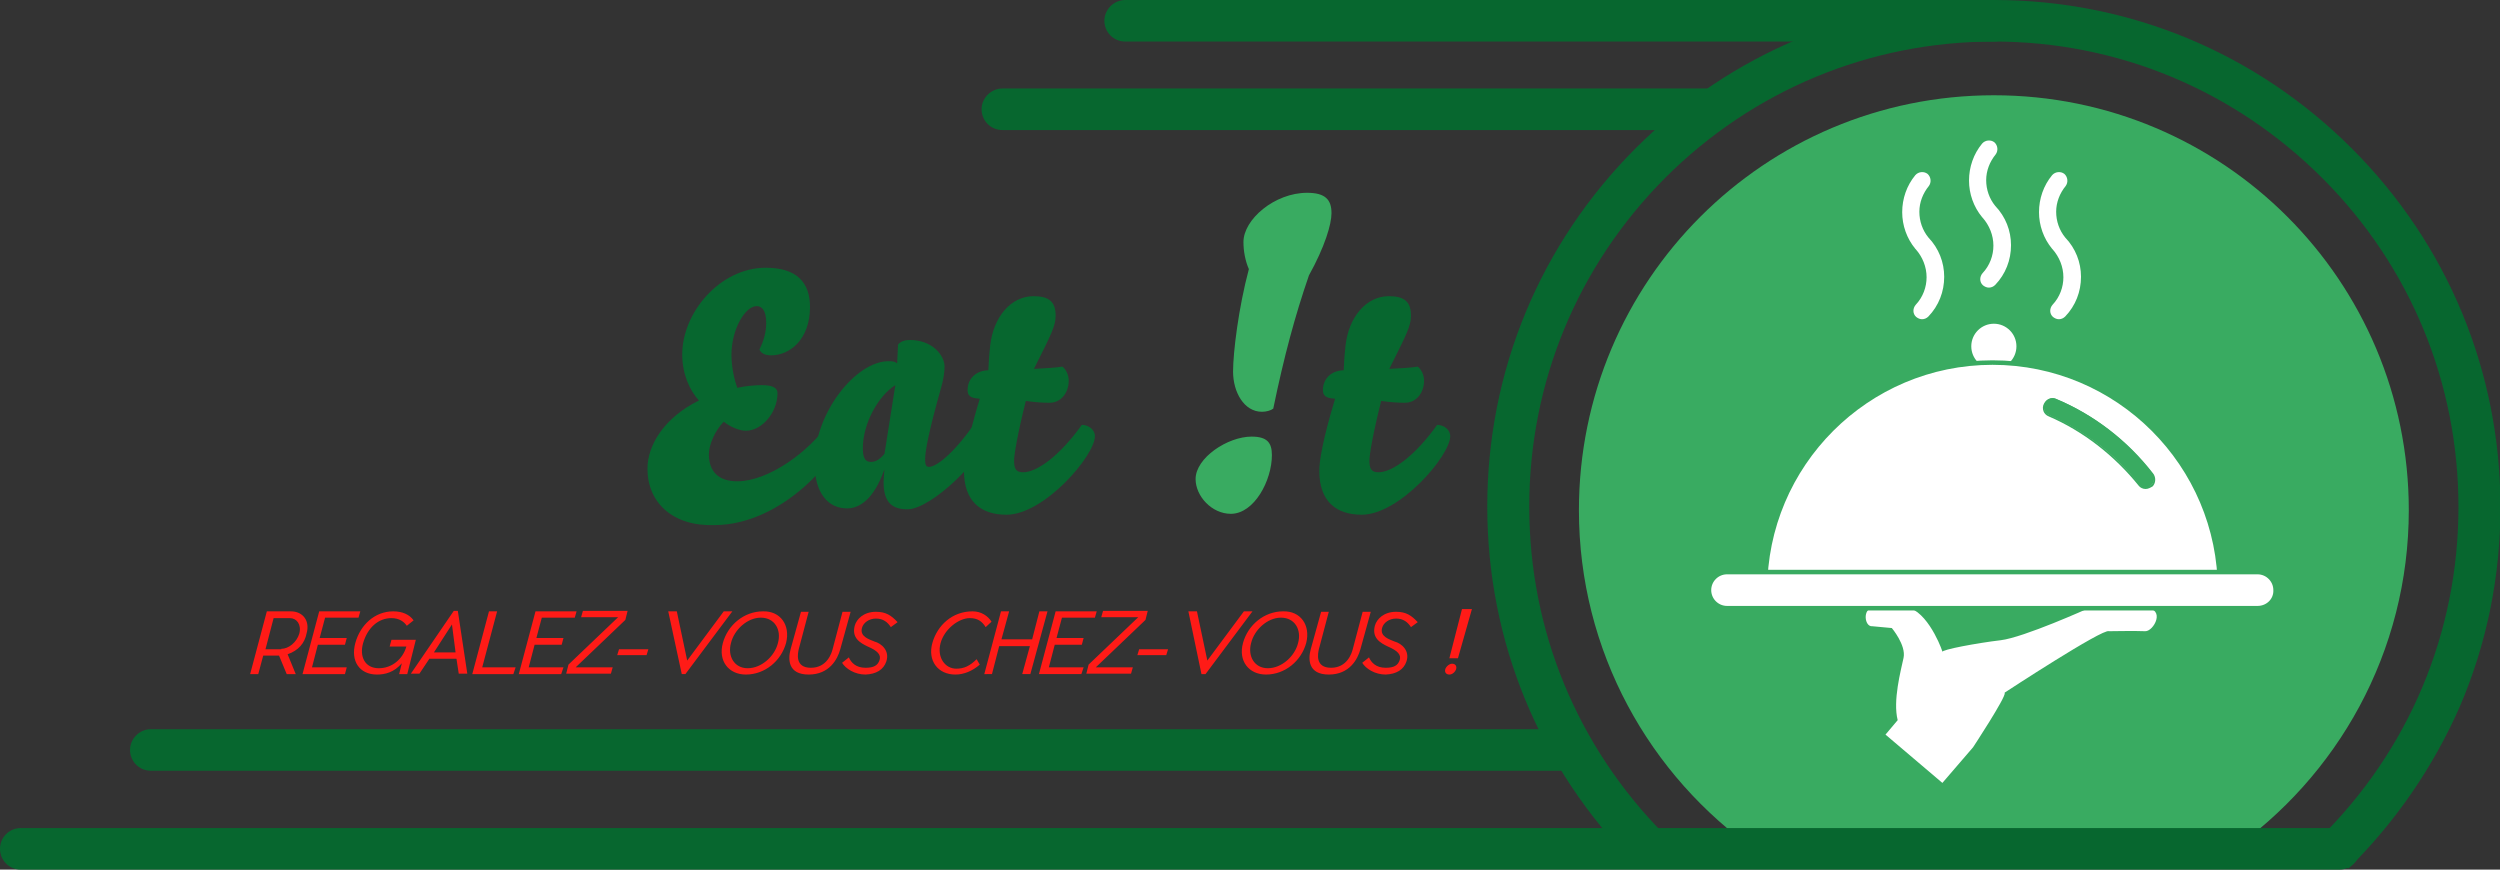 <svg version="1.1" id="Calque_1" xmlns="http://www.w3.org/2000/svg" x="0" y="0" viewBox="0 0 553.7 192.6" xml:space="preserve"><rect x="0" y="0" width="553.7" height="192.6" fill="#333333" stroke="none"/><style>.st0{fill:#07672f}.st1{fill:#39ab61}.st3,.st4{fill:#fff}.st4{stroke:#39ab61;stroke-miterlimit:10}</style><path class="st0" d="M520.1 192.4l-6.5-6.6c19.9-19.5 30.9-45.7 30.9-73.5 0-27.5-10.7-53.4-30.1-72.8C494.9 20 469.1 9.2 441.6 9.2S388.2 20 368.8 39.4c-19.4 19.5-30.1 45.3-30.1 72.8 0 27.4 10.6 53.1 29.9 72.6l-6.6 6.5c-21-21.2-32.6-49.2-32.6-79.1 0-30 11.7-58.2 32.9-79.4C383.4 11.7 411.6 0 441.6 0s58.1 11.7 79.3 32.9 32.9 49.4 32.9 79.4c0 15.3-3 30.2-9 44.2-5.9 13.4-14.2 25.5-24.7 35.9z"/><path class="st1" d="M493.7 188.7c24-16.6 39.8-44.3 39.8-75.7 0-50.8-41.1-91.9-91.9-91.9s-91.9 41.1-91.9 91.9c0 31.2 15.6 58.8 39.4 75.5"/><path class="st0" d="M441.6 9.2H249.2c-2.6 0-4.6-2.1-4.6-4.6s2.1-4.6 4.6-4.6h192.4c2.6 0 4.6 2.1 4.6 4.6s-2.1 4.6-4.6 4.6zm-62.8 19.6H222c-2.6 0-4.6-2.1-4.6-4.6s2.1-4.6 4.6-4.6h156.9c2.6 0 4.6 2.1 4.6 4.6s-2.1 4.6-4.7 4.6zm-33.4 141.9h-312c-2.6 0-4.6-2.1-4.6-4.6s2.1-4.6 4.6-4.6h312c2.6 0 4.6 2.1 4.6 4.6s-2.1 4.6-4.6 4.6z"/><path class="st3" d="M414.8 134.7c-2.3 0-1.9 4.2-.1 4l4.3.4s3.2 3.8 2.6 6.6-2.4 9.5-1.3 13.8l-2.7 3.2 12.6 10.7 6.8-7.9s7.3-11.1 7-12v-.1s21.8-14.3 23.1-13.6c0 0 6.1-.1 8 0s4.7-5.1 0-5.1h-12.5s-14.4 6.5-19.5 7.1-13.2 2.1-12.9 2.6c.3.5-2.6-8-7.1-9.7h-8.3z"/><circle class="st3" cx="441.6" cy="76.7" r="5"/><path class="st4" d="M390.9 130.7c0-27.8 22.6-50.4 50.4-50.4s50.4 22.6 50.4 50.4"/><path class="st4" d="M500 134.7H382.5c-2.2 0-4-1.8-4-4s1.8-4 4-4H500c2.2 0 4 1.8 4 4 .1 2.2-1.7 4-4 4z"/><path class="st1" d="M473.9 107.4c-5.3-6.7-12.2-12-20.1-15.5-1-.4-1.4-1.6-.9-2.6.4-.9 1.5-1.3 2.3-1 8.5 3.5 15.9 9.3 21.5 16.5.6.7.5 1.8-.1 2.5-.8 1-2 1-2.7.1z"/><path class="st1" d="M475.2 108.3c-.6 0-1.2-.3-1.5-.7-5.4-6.7-12.3-12.1-20-15.4-.5-.2-.9-.6-1.1-1.1s-.2-1.2.1-1.7c.5-1 1.6-1.5 2.6-1.1 8.4 3.5 15.9 9.2 21.6 16.6.6.8.6 2-.1 2.8-.5.3-1 .6-1.6.6zm-20.7-19.8c-.6 0-1.2.4-1.5 1-.2.4-.2.9-.1 1.4.2.4.5.8.9.9 7.8 3.4 14.7 8.8 20.2 15.5.3.4.7.6 1.2.6s.9-.2 1.3-.6c.6-.6.6-1.6.1-2.3-5.7-7.3-13.1-13-21.5-16.5h-.6z"/><path class="st0" d="M143.4 103.8c0-5.2 3.7-11.3 11.4-15.1-2.1-2.3-3.7-5.9-3.7-10.2 0-9.3 8.4-19.2 18.5-19.2 6.8 0 9.8 3.2 9.8 8.7 0 7.2-4.5 10.7-8.6 10.7-1.6 0-2.3-.6-2.6-1.3 1-2 1.5-3.9 1.5-5.9 0-2.8-1-3.7-2.1-3.7-2.6 0-5.6 5.2-5.6 10.8 0 2.6.6 5.4 1.3 7.3 1.6-.4 4-.6 5.4-.6 2.8 0 3.5.8 3.5 1.8 0 4.2-3.4 8.3-7 8.3-1.4 0-3.4-.8-4.9-2-2 2-3.3 5.2-3.3 7.2 0 3.7 2 6 6.3 6 6.9 0 16-6.6 20.3-13 1.5 0 2.8.6 2.8 2.3 0 4.7-12.8 20.4-28.2 20.4-9.1.3-14.8-4.9-14.8-12.5z"/><path class="st0" d="M187.6 112.6c-4.2 0-7.2-3.4-7.2-10.1 0-11 9.1-22.5 16.4-22.5 1 0 1.5.1 1.9.5l.2-4.2c.6-.7 1.5-1 2.6-1 5 0 7.7 3.4 7.7 5.9 0 1-.2 2.8-.8 4.8-2.6 9.2-3.5 13.8-3.5 15.7 0 1.5.3 1.7.9 1.7 1.5 0 5.3-2.8 9.9-9.4 1.5 0 2.7 1 2.7 2.3 0 4.8-12.1 16.5-17.4 16.5-3.2 0-5.3-1.3-5.3-6 0-.8.1-1.8.2-2.9-2.4 6.9-5.7 8.7-8.3 8.7zm10.7-27.3c-3.7 2.3-7.2 8.4-7.2 14 0 2.7.9 3 1.9 3s2-.7 2.9-1.8l2.4-15.2z"/><path class="st0" d="M217 88.3c-1.5-.1-2.7-.3-2.7-1.9 0-2.3 1.6-4.3 4.6-4.4.1-1.5.1-2.7.4-5.4.7-6.4 4.6-11 9.6-11 3.4 0 4.9 1.2 4.9 4.3 0 2.3-.9 4-4.8 11.8 2.3-.1 5.3-.3 6.3-.5.9.7 1.4 2 1.4 3.1 0 2.8-1.8 4.9-4.2 4.9-1.7 0-3.2-.1-5.3-.4-2 8-2.6 12.1-2.6 13.2 0 1.8.4 2.6 2 2.6 3 0 8-3.5 13-10.5 1.4 0 2.9 1 2.9 2.5 0 4.3-11.2 17.4-19.6 17.4-5.6 0-9.4-2.9-9.4-9.7 0-2.2.7-6.7 3.5-16z"/><path class="st1" d="M264.8 106.1c0-4.7 7.1-9.4 12.4-9.4 3.5 0 4.5 1.4 4.5 4.1 0 5.6-3.9 13-9.1 13-4.2 0-7.8-3.9-7.8-7.7zm14.7-14.9c-4 0-6.4-4.4-6.4-8.9 0-4.2 1.2-14.1 3.5-22.7-.8-1.8-1.2-4-1.2-6 0-5 6.9-10.9 14.1-10.9 4 0 5.4 1.5 5.4 4.5 0 2.5-1.5 7.5-5 13.8-3.1 9-5.5 17.9-7.9 29.5-.5.4-1.5.7-2.5.7z"/><path class="st0" d="M295.7 88.3c-1.5-.1-2.7-.3-2.7-1.9 0-2.3 1.6-4.3 4.6-4.4.1-1.5.1-2.7.4-5.4.7-6.4 4.6-11 9.6-11 3.4 0 4.9 1.2 4.9 4.3 0 2.3-.9 4-4.8 11.8 2.3-.1 5.3-.3 6.3-.5.9.7 1.4 2 1.4 3.1 0 2.8-1.8 4.9-4.2 4.9-1.7 0-3.2-.1-5.3-.4-2 8-2.6 12.1-2.6 13.2 0 1.8.4 2.6 2 2.6 3 0 8-3.5 13-10.5 1.4 0 2.9 1 2.9 2.5 0 4.3-11.2 17.4-19.6 17.4-5.6 0-9.4-2.9-9.4-9.7 0-2.2.7-6.7 3.5-16zm222.4 104.3H4.6C2 192.6 0 190.5 0 188c0-2.6 2.1-4.6 4.6-4.6h513.5c2.6 0 4.6 2.1 4.6 4.6 0 2.5-2 4.6-4.6 4.6z"/><path class="st3" d="M454.6 55.1l-.1-.1.1.1zm6.3 6.2c0 3.3-1.2 6.4-3.5 8.8-.4.4-.9.6-1.4.6s-.9-.2-1.3-.5c-.8-.7-.8-1.9-.1-2.7 1.6-1.7 2.4-3.9 2.4-6.1 0-2.3-.9-4.5-2.4-6.2l-.1-.1c-1.9-2.3-2.9-5.2-2.9-8.1 0-3 1-5.9 2.9-8.2.7-.8 1.9-.9 2.7-.3.8.7.9 1.9.3 2.7-1.3 1.6-2.1 3.6-2.1 5.7s.7 4.1 2 5.7c2.3 2.4 3.5 5.5 3.5 8.7zm-21.8-13.2c-.1 0-.1 0 0 0l-.1-.1s0 .1.1.1z"/><path class="st3" d="M445.4 54.3c0 3.3-1.2 6.4-3.5 8.8-.4.4-.9.6-1.4.6s-.9-.2-1.3-.5c-.8-.7-.8-1.9-.1-2.7 1.6-1.7 2.4-3.9 2.4-6.1 0-2.3-.9-4.5-2.4-6.2l-.1-.1c-1.9-2.3-2.9-5.2-2.9-8.1 0-3 1-5.9 2.9-8.2.7-.8 1.9-.9 2.7-.3.8.7.9 1.9.3 2.7-1.3 1.6-2.1 3.6-2.1 5.7s.7 4.1 2 5.7c2.3 2.4 3.5 5.5 3.5 8.7zm-21.1.8l-.1-.1c0 .1.1.1.1.1z"/><path class="st3" d="M430.6 61.3c0 3.3-1.2 6.4-3.5 8.8-.4.4-.9.6-1.4.6s-.9-.2-1.3-.5c-.8-.7-.8-1.9-.1-2.7 1.6-1.7 2.4-3.9 2.4-6.1 0-2.3-.9-4.5-2.4-6.2l-.1-.1c-1.9-2.3-2.9-5.2-2.9-8.1 0-3 1-5.9 2.9-8.2.7-.8 1.9-.9 2.7-.3.8.7.9 1.9.3 2.7-1.3 1.6-2.1 3.6-2.1 5.7s.7 4.1 2 5.7c2.3 2.4 3.5 5.5 3.5 8.7z"/><path d="M63.7 144.9l1.8 4.4h-2l-1.7-4.1h-3.5l-1.1 4.1h-1.8l3.7-13.9h5.3c2.7 0 4.3 2.1 3.5 4.9-.4 2.1-1.8 3.8-4.2 4.6zm-1.4-1.2c1.6 0 3.4-1.4 4-3.4.5-2-.6-3.4-2.1-3.4h-3.6l-1.8 6.9h3.5v-.1zm14.1 5.6H67l3.7-13.9h9.1l-.4 1.4H72l-1.2 4.5h6l-.4 1.5h-6l-1.3 5h7.7l-.4 1.5zm13.8 0h-1.8l.6-2.4c-1.7 2-3.7 2.5-5.5 2.5-3.9 0-5.9-3-4.8-7s4.3-7 8.4-7c2 0 3.6.7 4.5 2l-1.5 1.2c-.6-.9-1.7-1.7-3.4-1.7-2.9 0-5.3 2.1-6.3 5.6-.8 2.9.4 5.5 3.5 5.5 2.9 0 5.3-2 6.1-4.8h-3.7l.4-1.5h5.4l-1.9 7.6zm10.9-3.4h-6l-2.2 3.3H91l9.5-13.9h.9l2.1 13.9h-1.9l-.5-3.3zm-.2-1.4l-.8-6.2-4 6.2h4.8zm12.8 4.8h-9.1l3.7-13.9h1.8l-3.3 12.4h7.4l-.5 1.5zm10.6 0h-9.4l3.7-13.9h9.1l-.4 1.4H120l-1.2 4.5h6l-.4 1.5h-6l-1.3 5h7.7l-.5 1.5zm3.2-1.5h8.2l-.4 1.4h-9.9l.5-2 11-10.5h-8.2l.4-1.4h9.9l-.5 2-11 10.5zm9.2-2.7l.4-1.3h6.5l-.4 1.3h-6.5zm11.3-9.7h1.9l2.3 10.9 8.1-10.9h1.9l-10.4 13.9h-.8l-3-13.9zm26.1 7c-1.1 4-4.7 7-8.9 7-3.8 0-6.2-3-5.1-7 1.1-4 4.7-7 8.9-7 3.8-.1 6.1 3 5.1 7zm-12.2 0c-.8 2.9.7 5.6 3.7 5.6 3.1 0 6-2.7 6.7-5.6.8-2.9-.7-5.6-3.8-5.6-3 0-5.9 2.7-6.6 5.6zm24.2 1.4c-.6 2.2-2.4 5.6-7 5.6s-4.6-3.4-4-5.6l2.3-8.3h1.7l-2.2 8.3c-.2.9-.9 4.1 2.7 4.1s4.6-3.3 4.8-4.1l2.2-8.3h1.8l-2.3 8.3zm10.2 2.7c-.6 1.8-2.2 2.8-4.6 2.9-2.4 0-4.4-1.3-5.2-2.6l1.5-1.2c.5 1.1 1.5 2.3 3.7 2.3 1.8 0 2.7-.5 3.1-1.7.4-1.2-.5-2.1-2.6-3-1.7-.8-3.6-1.9-2.9-4.6.4-1.5 2-3.1 4.7-3.1 2.2 0 3.4.8 4.8 2.3l-1.5 1.1c-.7-1.1-1.7-1.9-3.3-1.9-1.5 0-2.8.9-3.1 2.1-.5 1.9 1.6 2.5 2.8 3 1.5.4 3.4 2 2.6 4.4zm15.3 2.9c-3.9 0-6.2-3.1-5.1-7 1.1-3.9 4.4-7 8.9-7 1.9 0 3.4 1 4.2 2.3l-1.3 1.2c-.8-1.3-1.8-2-3.5-2-2.5 0-5.7 2.5-6.5 5.6s1 5.6 3.5 5.6c1.7 0 3-.6 4.5-2.1l.7 1.2c-1.6 1.4-3.5 2.2-5.4 2.2zm16.6-.1h-1.8l1.7-6.2h-6.8l-1.6 6.2H218l3.7-13.9h1.8l-1.7 6.2h6.8l1.6-6.2h1.8l-3.8 13.9zm11.3 0h-9.4l3.7-13.9h9.1l-.4 1.4h-7.3l-1.2 4.5h6l-.4 1.5h-6l-1.3 5h7.7l-.5 1.5zm3.2-1.5h8.2l-.4 1.4h-9.9l.5-2 11-10.5h-8.2l.4-1.4h9.9l-.5 2-11 10.5zm9.2-2.7l.4-1.3h6.4l-.4 1.3h-6.4zm11.3-9.7h1.9l2.3 10.9 8.1-10.9h1.9L267 149.3h-.9l-2.9-13.9zm26.1 7c-1.1 4-4.7 7-8.9 7-3.8 0-6.2-3-5.1-7s4.7-7 8.9-7c3.8-.1 6.1 3 5.1 7zm-12.2 0c-.8 2.9.7 5.6 3.7 5.6 3.1 0 6-2.7 6.7-5.6.8-2.9-.7-5.6-3.8-5.6-3 0-5.9 2.7-6.6 5.6zm24.2 1.4c-.6 2.2-2.4 5.6-7 5.6s-4.6-3.4-4-5.6l2.3-8.3h1.7l-2.2 8.3c-.2.9-.9 4.1 2.7 4.1s4.6-3.3 4.8-4.1l2.2-8.3h1.8l-2.3 8.3zm10.2 2.7c-.6 1.8-2.2 2.8-4.6 2.9-2.4 0-4.4-1.3-5.2-2.6l1.5-1.2c.5 1.1 1.5 2.3 3.7 2.3 1.8 0 2.7-.5 3.1-1.7s-.5-2.1-2.6-3c-1.7-.8-3.6-1.9-2.9-4.6.4-1.5 2-3.1 4.7-3.1 2.2 0 3.4.8 4.8 2.3l-1.5 1.1c-.7-1.1-1.7-1.9-3.3-1.9-1.5 0-2.8.9-3.1 2.1-.5 1.9 1.6 2.5 2.8 3 1.5.4 3.4 2 2.6 4.4zm9.5 2.9c-.7 0-1.1-.5-.9-1.2.2-.6.9-1.2 1.5-1.2.7 0 1.1.5.9 1.2-.2.6-.8 1.2-1.5 1.2zm0-3.6l2.8-10.9h2.2l-3.1 10.9H321z" fill="#ff1b17"/></svg>